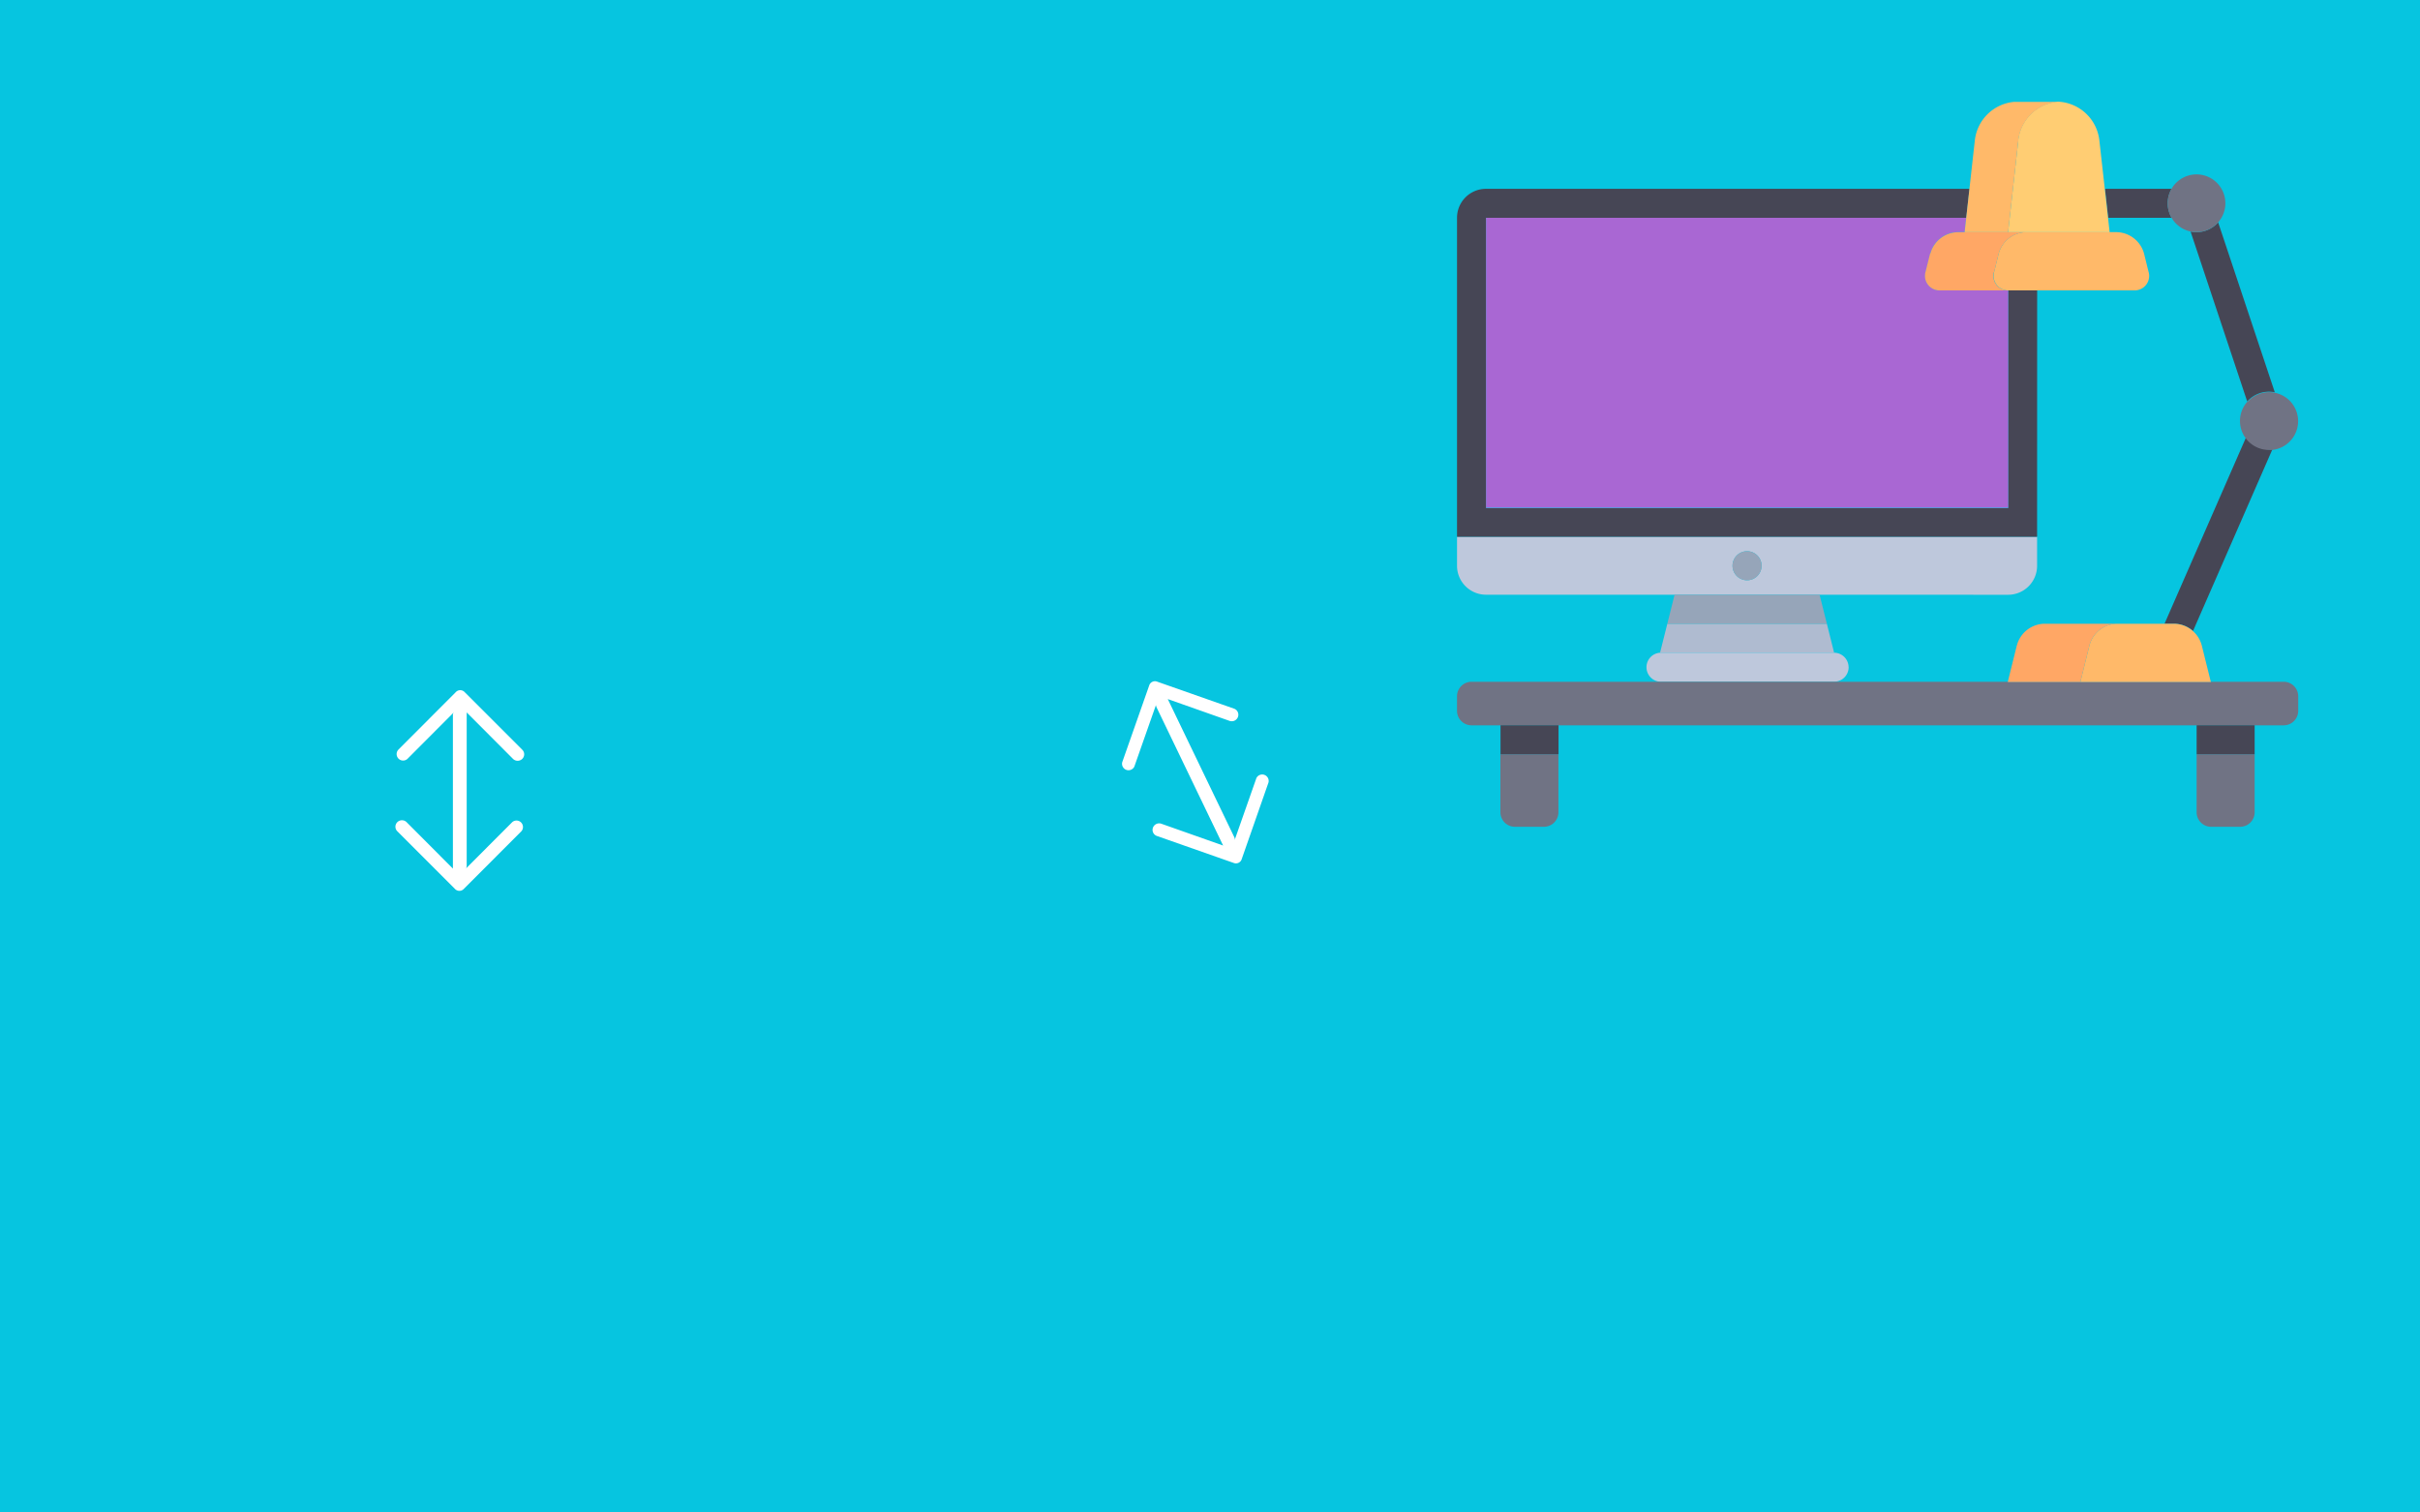 <svg id="Layer_1" data-name="Layer 1" xmlns="http://www.w3.org/2000/svg" xmlns:xlink="http://www.w3.org/1999/xlink" viewBox="0 0 400 250"><defs><style>.cls-1{fill:none;}.cls-2{fill:#06c5e0;}.cls-3{clip-path:url(#clip-path);}.cls-4{clip-path:url(#clip-path-2);}.cls-5{fill:#bec8dc;}.cls-6{fill:#464655;}.cls-7{fill:#a967d3;}.cls-8{fill:#afbbd0;}.cls-9{fill:#96a5b9;}.cls-10{fill:#707384;}.cls-11{fill:#ffb969;}.cls-12{fill:#ffcd73;}.cls-13{fill:#ffa765;}.cls-14{clip-path:url(#clip-path-6);}.cls-15{clip-path:url(#clip-path-7);}.cls-16{fill:#fff;}.cls-17{clip-path:url(#clip-path-8);}.cls-18{clip-path:url(#clip-path-9);}.cls-19{clip-path:url(#clip-path-10);}.cls-20{clip-path:url(#clip-path-11);}.cls-21{clip-path:url(#clip-path-12);}.cls-22{clip-path:url(#clip-path-13);}</style><clipPath id="clip-path"><rect class="cls-1" x="240.83" y="16.5" width="139.17" height="120.5"/></clipPath><clipPath id="clip-path-2"><rect class="cls-1" x="240.85" y="16.5" width="139.15" height="120.48"/></clipPath><clipPath id="clip-path-6"><rect class="cls-1" x="64.17" y="117.17" width="22.67" height="31.02"/></clipPath><clipPath id="clip-path-7"><rect class="cls-1" x="65.02" y="117.24" width="21.47" height="30.95"/></clipPath><clipPath id="clip-path-8"><rect class="cls-1" x="65.17" y="113.15" width="22.67" height="31.02"/></clipPath><clipPath id="clip-path-9"><rect class="cls-1" x="65.51" y="113.15" width="21.47" height="30.95"/></clipPath><clipPath id="clip-path-10"><rect class="cls-1" x="186.67" y="114.18" width="22.67" height="31.02" transform="translate(-36.62 98.47) rotate(-25.65)"/></clipPath><clipPath id="clip-path-11"><rect class="cls-1" x="187.51" y="114.13" width="21.47" height="30.95" transform="translate(-36.56 98.57) rotate(-25.65)"/></clipPath><clipPath id="clip-path-12"><rect class="cls-1" x="185.83" y="110.12" width="22.67" height="31.02" transform="translate(-34.95 97.71) rotate(-25.65)"/></clipPath><clipPath id="clip-path-13"><rect class="cls-1" x="186.18" y="110.23" width="21.47" height="30.95" transform="translate(-35.01 97.61) rotate(-25.65)"/></clipPath></defs><title>office-desk</title><rect class="cls-2" width="400" height="250"/><g class="cls-3"><g class="cls-4"><path class="cls-5" d="M288.77,95.91a2.4,2.4,0,1,1,2.4-2.4,2.4,2.4,0,0,1-2.4,2.4m43.15,2.4a4.79,4.79,0,0,0,4.79-4.79V88.72H240.83v4.79a4.79,4.79,0,0,0,4.79,4.79Z"/><path class="cls-6" d="M336.72,48h-4.79v36h-86.3V36H325l.53-4.79h-79.9A4.79,4.79,0,0,0,240.83,36V88.72h95.88Z"/></g><g class="cls-3"><path class="cls-7" d="M320.61,48a2.4,2.4,0,0,1-2.33-3l.75-3,.05-.19.07-.24a4.79,4.79,0,0,1,4.52-3.21h1.05L325,36H245.63V83.92h86.3V48Z"/><polygon class="cls-8" points="301.96 103.1 275.59 103.1 274.39 107.89 303.16 107.89 301.96 103.1"/><path class="cls-5" d="M305.55,110.29a2.4,2.4,0,0,0-2.4-2.4H274.39a2.4,2.4,0,0,0,0,4.79h28.77a2.4,2.4,0,0,0,2.4-2.4"/><polygon class="cls-9" points="300.76 98.31 276.79 98.31 275.59 103.1 301.96 103.1 300.76 98.31"/></g><g class="cls-4"><path class="cls-9" d="M291.17,93.51a2.4,2.4,0,1,1-2.4-2.4,2.4,2.4,0,0,1,2.4,2.4"/><path class="cls-10" d="M377.47,112.69H243.23a2.4,2.4,0,0,0-2.4,2.4v2.4a2.4,2.4,0,0,0,2.4,2.4H377.47a2.4,2.4,0,0,0,2.4-2.4v-2.4a2.4,2.4,0,0,0-2.4-2.4"/></g><g class="cls-3"><path class="cls-10" d="M248,134.26a2.4,2.4,0,0,0,2.4,2.4h4.79a2.4,2.4,0,0,0,2.4-2.4v-9.59H248Z"/><rect class="cls-6" x="248.02" y="119.88" width="9.59" height="4.79"/><path class="cls-10" d="M363.08,134.26a2.4,2.4,0,0,0,2.4,2.4h4.79a2.4,2.4,0,0,0,2.4-2.4v-9.59h-9.59v9.59Z"/><rect class="cls-6" x="363.08" y="119.88" width="9.59" height="4.79"/><path class="cls-6" d="M363.08,38.38a4.78,4.78,0,0,1-1-.1l9.36,28.08A4.79,4.79,0,0,1,376,64.84l-9.36-28.08a4.78,4.78,0,0,1-3.59,1.62"/><path class="cls-6" d="M358.94,36a4.77,4.77,0,0,1,0-4.79h-11l.53,4.79Z"/><path class="cls-6" d="M371.21,72.38,357.77,103.1h1.57a4.78,4.78,0,0,1,3.15,1.18l13.11-30a4.66,4.66,0,0,1-.53,0,4.79,4.79,0,0,1-3.86-2"/><path class="cls-11" d="M333.54,106.31c0,.08-.05.16-.07.23,0-.08,0-.16.07-.23"/><path class="cls-11" d="M357.77,103.1H350a4.79,4.79,0,0,0-4.65,3.63l-1.49,6h21.57l-1.49-6a4.81,4.81,0,0,0-4.65-3.63Z"/><path class="cls-11" d="M355.15,45l-.74-3a4.8,4.8,0,0,0-4.65-3.63H335A4.8,4.8,0,0,0,330.34,42l-.74,3a2.4,2.4,0,0,0,2.33,3h20.9a2.4,2.4,0,0,0,2.33-3"/><path class="cls-11" d="M319.16,41.59l-.07.23.07-.23"/><path class="cls-12" d="M333.61,23.2l-1.69,15.18H348.7L347,23.2a7.19,7.19,0,0,0-7.15-6.4c.15,0,.29,0,.44,0a7.17,7.17,0,0,0-6.7,6.36"/><path class="cls-12" d="M324.73,38.38l1.69-15.18a7.19,7.19,0,0,1,5.16-6.12,7.19,7.19,0,0,0-5.16,6.12l-.89,8Z"/><path class="cls-13" d="M329.6,45l.74-3A4.8,4.8,0,0,1,335,38.38H323.68a4.79,4.79,0,0,0-4.52,3.21l-.07.24L319,42l-.75,3a2.4,2.4,0,0,0,2.33,3h11.31a2.4,2.4,0,0,1-2.33-3"/><path class="cls-11" d="M326.42,23.2l-1.69,15.18h7.19l1.69-15.18a7.17,7.17,0,0,1,6.7-6.36c-.15,0-.29,0-.44,0h-6.3q-.34,0-.68,0a7.18,7.18,0,0,0-6.47,6.37"/><path class="cls-10" d="M358.94,36a4.77,4.77,0,1,0-.65-2.4,4.8,4.8,0,0,0,.65,2.4"/><path class="cls-10" d="M371.48,66.37a4.79,4.79,0,0,0,3.59,8,4.66,4.66,0,0,0,.53,0,4.79,4.79,0,1,0-4.12-7.94"/><path class="cls-13" d="M350,103.1h-12a4.8,4.8,0,0,0-4.52,3.21l-.07.23-.06.19-1.49,6h12l1.49-6A4.8,4.8,0,0,1,350,103.1"/></g></g><g class="cls-14"><g class="cls-15"><path class="cls-16" d="M86.17,137.41a1.07,1.07,0,0,0-1.5-1.52L77,143.57V118.23a1.06,1.06,0,0,0-1.06-1.06,1.07,1.07,0,0,0-1.08,1.06v25.34l-7.66-7.68a1.09,1.09,0,0,0-1.52,0,1.06,1.06,0,0,0,0,1.52l9.5,9.5a1,1,0,0,0,1.5,0Z"/></g></g><g class="cls-17"><g class="cls-18"><path class="cls-16" d="M65.83,123.93a1.07,1.07,0,0,0,1.5,1.52L75,117.76V143.1a1.06,1.06,0,0,0,1.06,1.06,1.07,1.07,0,0,0,1.08-1.06V117.76l7.66,7.68a1.09,1.09,0,0,0,1.52,0,1.06,1.06,0,0,0,0-1.52l-9.5-9.5a1,1,0,0,0-1.5,0Z"/></g></g><g class="cls-19"><g class="cls-20"><path class="cls-16" d="M209.67,129.33a1.07,1.07,0,0,0-2-.72l-3.6,10.25L193.1,116a1.06,1.06,0,0,0-1.42-.5,1.07,1.07,0,0,0-.51,1.42l11,22.84-10.23-3.61a1.09,1.09,0,0,0-1.37.66,1.06,1.06,0,0,0,.66,1.37l12.67,4.45a1,1,0,0,0,1.35-.65Z"/></g></g><g class="cls-21"><g class="cls-22"><path class="cls-16" d="M185.49,126a1.07,1.07,0,0,0,2,.72l3.6-10.25,11,22.84a1.06,1.06,0,0,0,1.42.5,1.07,1.07,0,0,0,.51-1.42l-11-22.84,10.23,3.61a1.09,1.09,0,0,0,1.37-.66,1.06,1.06,0,0,0-.66-1.37l-12.67-4.45a1,1,0,0,0-1.35.65Z"/></g></g></svg>